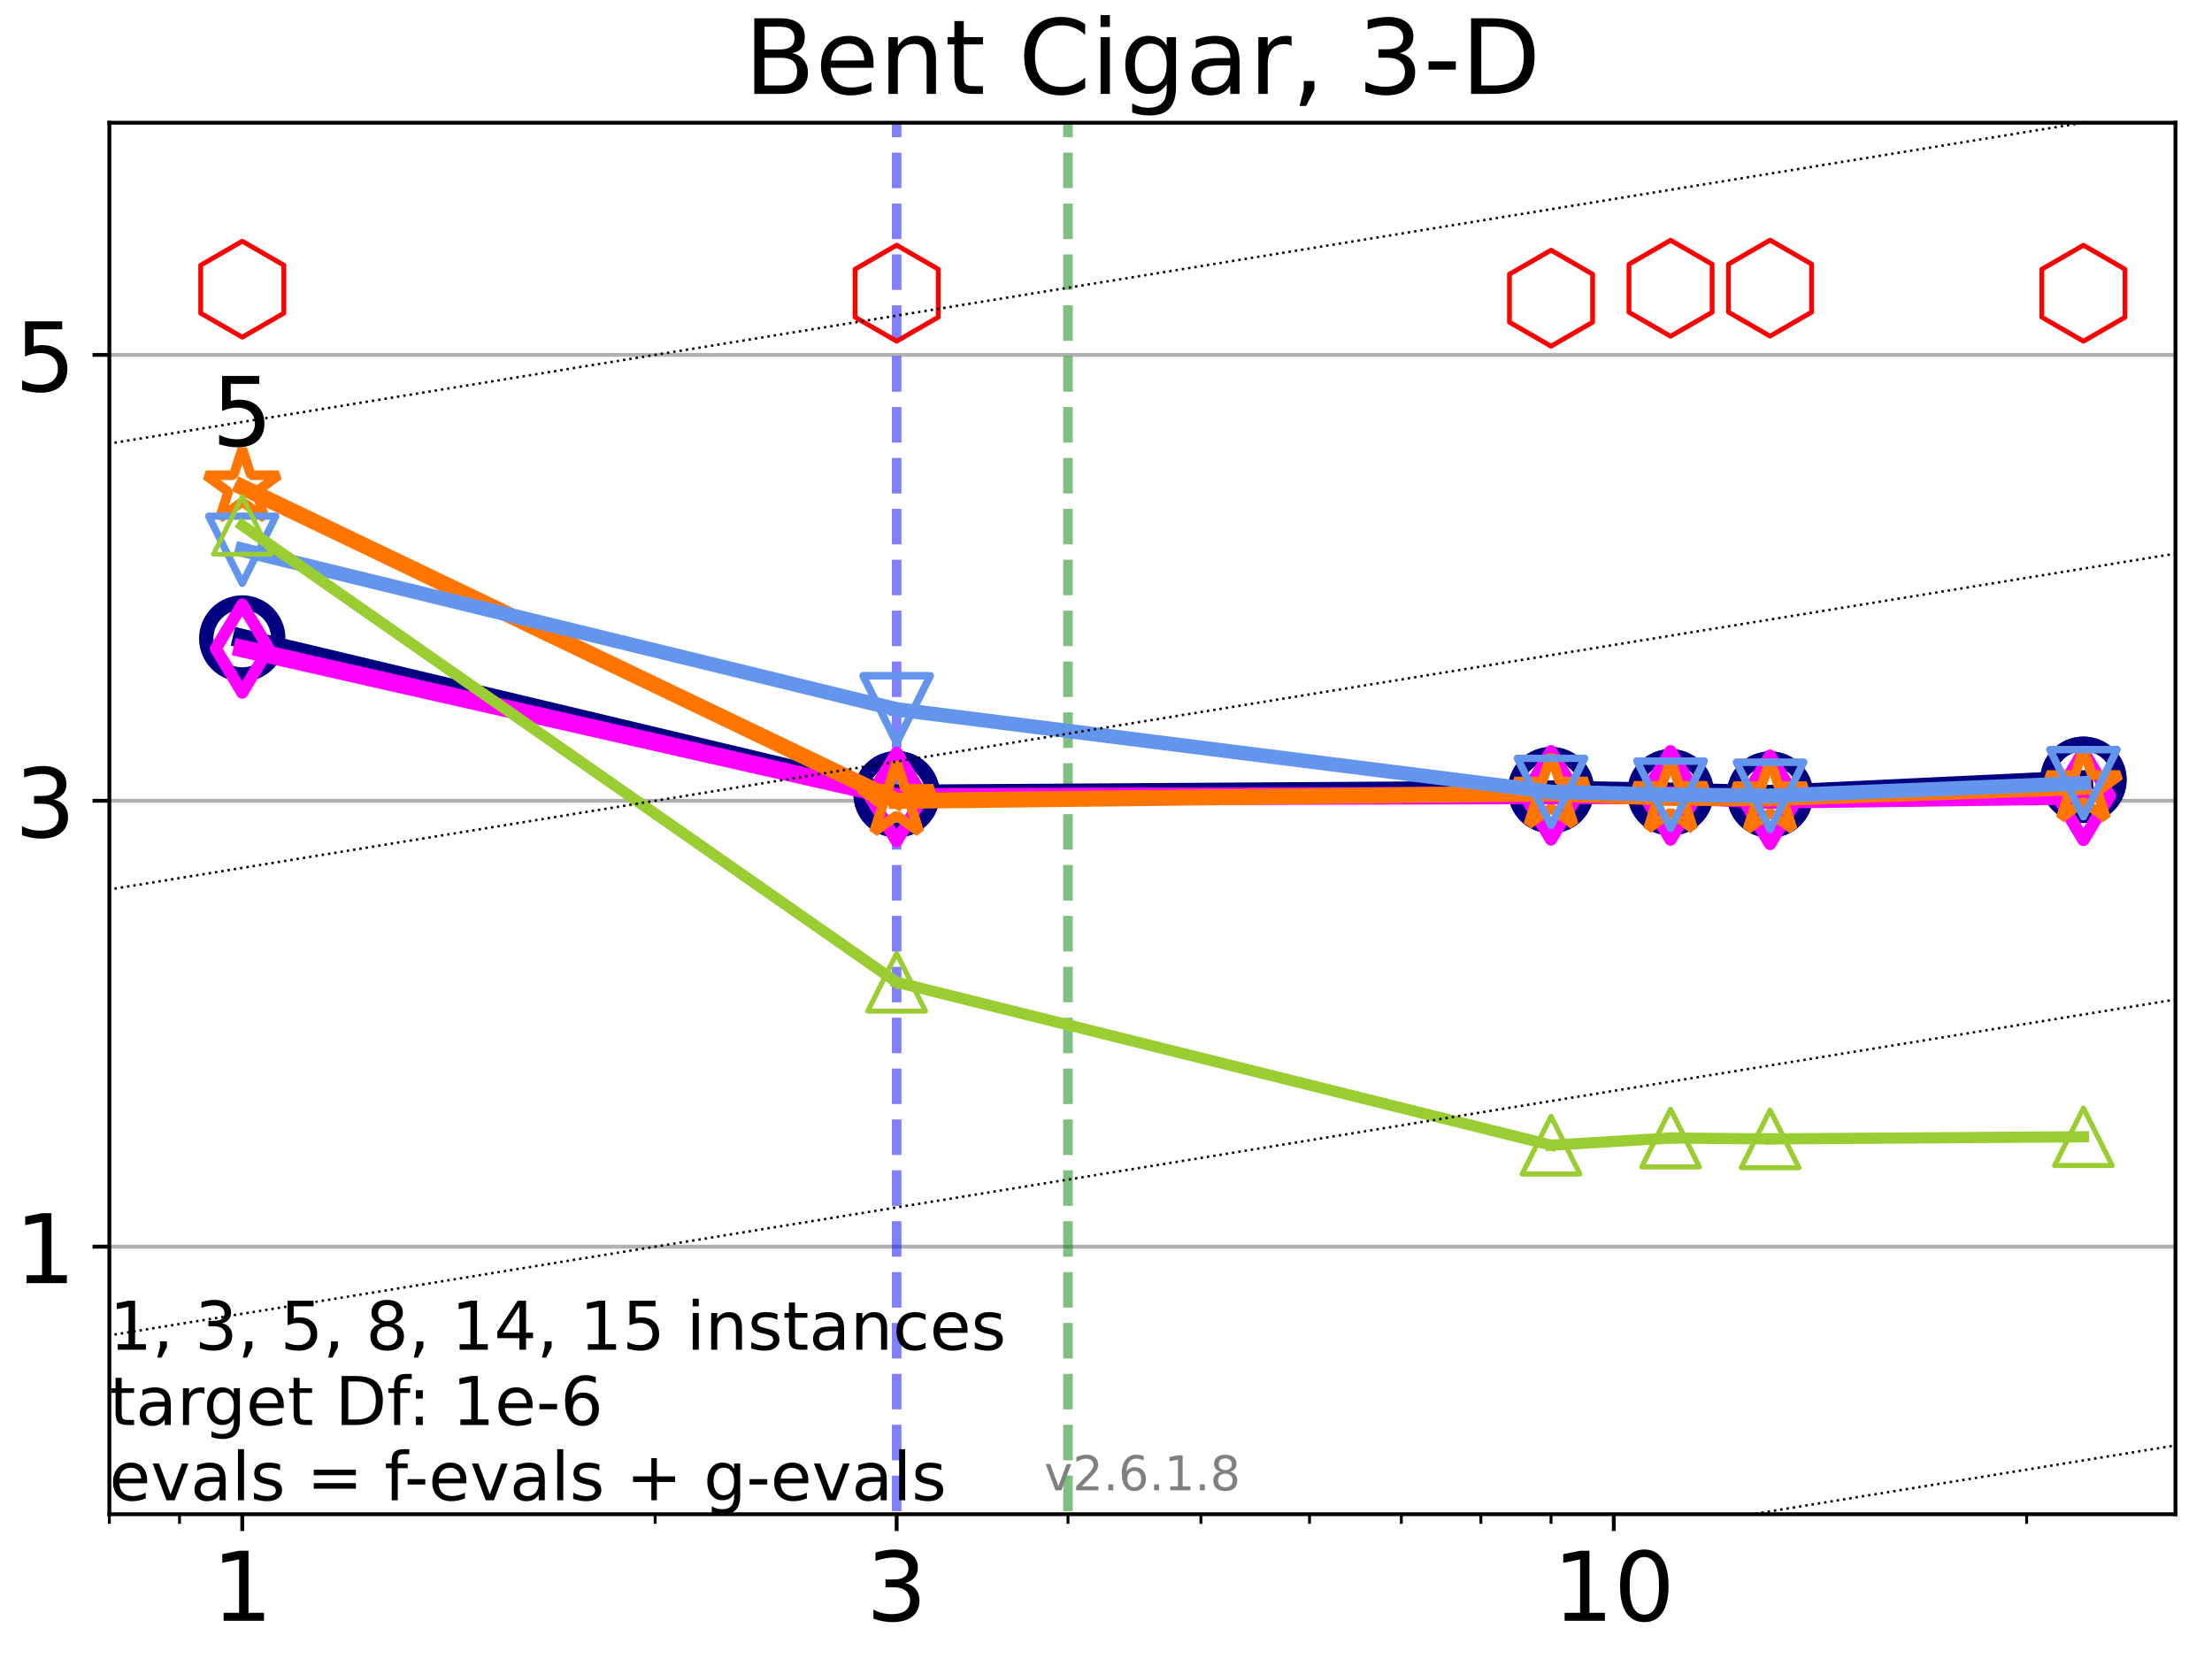 <?xml version="1.0" encoding="utf-8" standalone="no"?>
<!DOCTYPE svg PUBLIC "-//W3C//DTD SVG 1.1//EN"
  "http://www.w3.org/Graphics/SVG/1.1/DTD/svg11.dtd">
<!-- Created with matplotlib (https://matplotlib.org/) -->
<svg height="345.6pt" version="1.1" viewBox="0 0 460.8 345.6" width="460.8pt" xmlns="http://www.w3.org/2000/svg" xmlns:xlink="http://www.w3.org/1999/xlink">
 <defs>
  <style type="text/css">*{stroke-linecap:butt;stroke-linejoin:round;}</style>
 </defs>
 <g id="figure_1">
  <g id="patch_1">
   <path d="M 0 345.6 
L 460.8 345.6 
L 460.8 0 
L 0 0 
z
" style="fill:#ffffff;"/>
  </g>
  <g id="axes_1">
   <g id="patch_2">
    <path d="M 22.78 315.44 
L 453.192 315.44 
L 453.192 25.56 
L 22.78 25.56 
z
" style="fill:#ffffff;"/>
   </g>
   <g id="matplotlib.axis_1">
    <g id="xtick_1">
     <g id="line2d_1">
      <defs>
       <path d="M 0 0 
L 0 3.5 
" id="m232c36905c" style="stroke:#000000;stroke-width:0.8;"/>
      </defs>
      <g>
       <use style="stroke:#000000;stroke-width:0.8;" x="50.468" xlink:href="#m232c36905c" y="315.44"/>
      </g>
     </g>
     <g id="text_1">
      <!-- 1 -->
      <g transform="translate(44.106 337.637)scale(0.2 -0.2)">
       <defs>
        <path d="M 12.406 8.297 
L 28.516 8.297 
L 28.516 63.922 
L 10.984 60.406 
L 10.984 69.391 
L 28.422 72.906 
L 38.281 72.906 
L 38.281 8.297 
L 54.391 8.297 
L 54.391 0 
L 12.406 0 
z
" id="DejaVuSans-49"/>
       </defs>
       <use xlink:href="#DejaVuSans-49"/>
      </g>
     </g>
    </g>
    <g id="xtick_2">
     <g id="line2d_2">
      <g>
       <use style="stroke:#000000;stroke-width:0.8;" x="186.788" xlink:href="#m232c36905c" y="315.44"/>
      </g>
     </g>
     <g id="text_2">
      <!-- 3 -->
      <g transform="translate(180.425 337.637)scale(0.2 -0.2)">
       <defs>
        <path d="M 40.578 39.312 
Q 47.656 37.797 51.625 33 
Q 55.609 28.219 55.609 21.188 
Q 55.609 10.406 48.188 4.484 
Q 40.766 -1.422 27.094 -1.422 
Q 22.516 -1.422 17.656 -0.516 
Q 12.797 0.391 7.625 2.203 
L 7.625 11.719 
Q 11.719 9.328 16.594 8.109 
Q 21.484 6.891 26.812 6.891 
Q 36.078 6.891 40.938 10.547 
Q 45.797 14.203 45.797 21.188 
Q 45.797 27.641 41.281 31.266 
Q 36.766 34.906 28.719 34.906 
L 20.219 34.906 
L 20.219 43.016 
L 29.109 43.016 
Q 36.375 43.016 40.234 45.922 
Q 44.094 48.828 44.094 54.297 
Q 44.094 59.906 40.109 62.906 
Q 36.141 65.922 28.719 65.922 
Q 24.656 65.922 20.016 65.031 
Q 15.375 64.156 9.812 62.312 
L 9.812 71.094 
Q 15.438 72.656 20.344 73.438 
Q 25.25 74.219 29.594 74.219 
Q 40.828 74.219 47.359 69.109 
Q 53.906 64.016 53.906 55.328 
Q 53.906 49.266 50.438 45.094 
Q 46.969 40.922 40.578 39.312 
z
" id="DejaVuSans-51"/>
       </defs>
       <use xlink:href="#DejaVuSans-51"/>
      </g>
     </g>
    </g>
    <g id="xtick_3">
     <g id="line2d_3">
      <g>
       <use style="stroke:#000000;stroke-width:0.8;" x="336.18" xlink:href="#m232c36905c" y="315.44"/>
      </g>
     </g>
     <g id="text_3">
      <!-- 10 -->
      <g transform="translate(323.455 337.637)scale(0.2 -0.2)">
       <defs>
        <path d="M 31.781 66.406 
Q 24.172 66.406 20.328 58.906 
Q 16.5 51.422 16.5 36.375 
Q 16.5 21.391 20.328 13.891 
Q 24.172 6.391 31.781 6.391 
Q 39.453 6.391 43.281 13.891 
Q 47.125 21.391 47.125 36.375 
Q 47.125 51.422 43.281 58.906 
Q 39.453 66.406 31.781 66.406 
z
M 31.781 74.219 
Q 44.047 74.219 50.516 64.516 
Q 56.984 54.828 56.984 36.375 
Q 56.984 17.969 50.516 8.266 
Q 44.047 -1.422 31.781 -1.422 
Q 19.531 -1.422 13.062 8.266 
Q 6.594 17.969 6.594 36.375 
Q 6.594 54.828 13.062 64.516 
Q 19.531 74.219 31.781 74.219 
z
" id="DejaVuSans-48"/>
       </defs>
       <use xlink:href="#DejaVuSans-49"/>
       <use x="63.623" xlink:href="#DejaVuSans-48"/>
      </g>
     </g>
    </g>
    <g id="xtick_4">
     <g id="line2d_4">
      <defs>
       <path d="M 0 0 
L 0 2 
" id="mcaae4e3c1d" style="stroke:#000000;stroke-width:0.6;"/>
      </defs>
      <g>
       <use style="stroke:#000000;stroke-width:0.6;" x="22.78" xlink:href="#mcaae4e3c1d" y="315.44"/>
      </g>
     </g>
    </g>
    <g id="xtick_5">
     <g id="line2d_5">
      <g>
       <use style="stroke:#000000;stroke-width:0.6;" x="37.395" xlink:href="#mcaae4e3c1d" y="315.44"/>
      </g>
     </g>
    </g>
    <g id="xtick_6">
     <g id="line2d_6">
      <g>
       <use style="stroke:#000000;stroke-width:0.6;" x="136.476" xlink:href="#mcaae4e3c1d" y="315.44"/>
      </g>
     </g>
    </g>
    <g id="xtick_7">
     <g id="line2d_7">
      <g>
       <use style="stroke:#000000;stroke-width:0.6;" x="222.484" xlink:href="#mcaae4e3c1d" y="315.44"/>
      </g>
     </g>
    </g>
    <g id="xtick_8">
     <g id="line2d_8">
      <g>
       <use style="stroke:#000000;stroke-width:0.6;" x="250.173" xlink:href="#mcaae4e3c1d" y="315.44"/>
      </g>
     </g>
    </g>
    <g id="xtick_9">
     <g id="line2d_9">
      <g>
       <use style="stroke:#000000;stroke-width:0.6;" x="272.796" xlink:href="#mcaae4e3c1d" y="315.44"/>
      </g>
     </g>
    </g>
    <g id="xtick_10">
     <g id="line2d_10">
      <g>
       <use style="stroke:#000000;stroke-width:0.6;" x="291.923" xlink:href="#mcaae4e3c1d" y="315.44"/>
      </g>
     </g>
    </g>
    <g id="xtick_11">
     <g id="line2d_11">
      <g>
       <use style="stroke:#000000;stroke-width:0.6;" x="308.492" xlink:href="#mcaae4e3c1d" y="315.44"/>
      </g>
     </g>
    </g>
    <g id="xtick_12">
     <g id="line2d_12">
      <g>
       <use style="stroke:#000000;stroke-width:0.6;" x="323.107" xlink:href="#mcaae4e3c1d" y="315.44"/>
      </g>
     </g>
    </g>
    <g id="xtick_13">
     <g id="line2d_13">
      <g>
       <use style="stroke:#000000;stroke-width:0.6;" x="422.188" xlink:href="#mcaae4e3c1d" y="315.44"/>
      </g>
     </g>
    </g>
   </g>
   <g id="matplotlib.axis_2">
    <g id="ytick_1">
     <g id="line2d_14">
      <path clip-path="url(#p086afc918c)" d="M 22.78 259.706 
L 453.192 259.706 
" style="fill:none;stroke:#b0b0b0;stroke-linecap:square;stroke-width:0.8;"/>
     </g>
     <g id="line2d_15">
      <defs>
       <path d="M 0 0 
L -3.5 0 
" id="m64e98d79fd" style="stroke:#000000;stroke-width:0.8;"/>
      </defs>
      <g>
       <use style="stroke:#000000;stroke-width:0.8;" x="22.78" xlink:href="#m64e98d79fd" y="259.706"/>
      </g>
     </g>
     <g id="text_4">
      <!-- 1 -->
      <g transform="translate(3.055 267.305)scale(0.2 -0.2)">
       <use xlink:href="#DejaVuSans-49"/>
      </g>
     </g>
    </g>
    <g id="ytick_2">
     <g id="line2d_16">
      <path clip-path="url(#p086afc918c)" d="M 22.78 166.817 
L 453.192 166.817 
" style="fill:none;stroke:#b0b0b0;stroke-linecap:square;stroke-width:0.8;"/>
     </g>
     <g id="line2d_17">
      <g>
       <use style="stroke:#000000;stroke-width:0.8;" x="22.78" xlink:href="#m64e98d79fd" y="166.817"/>
      </g>
     </g>
     <g id="text_5">
      <!-- 3 -->
      <g transform="translate(3.055 174.415)scale(0.2 -0.2)">
       <use xlink:href="#DejaVuSans-51"/>
      </g>
     </g>
    </g>
    <g id="ytick_3">
     <g id="line2d_18">
      <path clip-path="url(#p086afc918c)" d="M 22.78 73.927 
L 453.192 73.927 
" style="fill:none;stroke:#b0b0b0;stroke-linecap:square;stroke-width:0.8;"/>
     </g>
     <g id="line2d_19">
      <g>
       <use style="stroke:#000000;stroke-width:0.8;" x="22.78" xlink:href="#m64e98d79fd" y="73.927"/>
      </g>
     </g>
     <g id="text_6">
      <!-- 5 -->
      <g transform="translate(3.055 81.526)scale(0.2 -0.2)">
       <defs>
        <path d="M 10.797 72.906 
L 49.516 72.906 
L 49.516 64.594 
L 19.828 64.594 
L 19.828 46.734 
Q 21.969 47.469 24.109 47.828 
Q 26.266 48.188 28.422 48.188 
Q 40.625 48.188 47.75 41.5 
Q 54.891 34.812 54.891 23.391 
Q 54.891 11.625 47.562 5.094 
Q 40.234 -1.422 26.906 -1.422 
Q 22.312 -1.422 17.547 -0.641 
Q 12.797 0.141 7.719 1.703 
L 7.719 11.625 
Q 12.109 9.234 16.797 8.062 
Q 21.484 6.891 26.703 6.891 
Q 35.156 6.891 40.078 11.328 
Q 45.016 15.766 45.016 23.391 
Q 45.016 31 40.078 35.438 
Q 35.156 39.891 26.703 39.891 
Q 22.75 39.891 18.812 39.016 
Q 14.891 38.141 10.797 36.281 
z
" id="DejaVuSans-53"/>
       </defs>
       <use xlink:href="#DejaVuSans-53"/>
      </g>
     </g>
    </g>
   </g>
   <g id="LineCollection_1">
    <path clip-path="url(#p086afc918c)" d="M 186.788 346.6 
L 186.788 25.56 
" style="fill:none;stroke:#0000ff;stroke-dasharray:7.4,3.2;stroke-dashoffset:0;stroke-opacity:0.5;stroke-width:2;"/>
   </g>
   <g id="LineCollection_2">
    <path clip-path="url(#p086afc918c)" d="M 222.484 346.6 
L 222.484 25.56 
" style="fill:none;stroke:#008000;stroke-dasharray:7.4,3.2;stroke-dashoffset:0;stroke-opacity:0.5;stroke-width:2;"/>
   </g>
   <g id="line2d_20">
    <path clip-path="url(#p086afc918c)" d="M 50.468 133.015 
L 186.788 165.453 
" style="fill:none;stroke:#000080;stroke-linecap:square;stroke-width:4;"/>
    <defs>
     <path d="M 0 7.5 
C 1.989 7.5 3.897 6.71 5.303 5.303 
C 6.71 3.897 7.5 1.989 7.5 0 
C 7.5 -1.989 6.71 -3.897 5.303 -5.303 
C 3.897 -6.71 1.989 -7.5 0 -7.5 
C -1.989 -7.5 -3.897 -6.71 -5.303 -5.303 
C -6.71 -3.897 -7.5 -1.989 -7.5 0 
C -7.5 1.989 -6.71 3.897 -5.303 5.303 
C -3.897 6.71 -1.989 7.5 0 7.5 
z
" id="m4ce30b5c17" style="stroke:#000080;stroke-width:3;"/>
    </defs>
    <g clip-path="url(#p086afc918c)">
     <use style="fill-opacity:0;stroke:#000080;stroke-width:3;" x="50.468" xlink:href="#m4ce30b5c17" y="133.015"/>
     <use style="fill-opacity:0;stroke:#000080;stroke-width:3;" x="186.788" xlink:href="#m4ce30b5c17" y="165.453"/>
    </g>
   </g>
   <g id="line2d_21">
    <path clip-path="url(#p086afc918c)" d="M 186.788 165.453 
L 323.107 164.601 
" style="fill:none;stroke:#000080;stroke-linecap:square;stroke-width:4;"/>
    <g clip-path="url(#p086afc918c)">
     <use style="fill-opacity:0;stroke:#000080;stroke-width:3;" x="186.788" xlink:href="#m4ce30b5c17" y="165.453"/>
     <use style="fill-opacity:0;stroke:#000080;stroke-width:3;" x="323.107" xlink:href="#m4ce30b5c17" y="164.601"/>
    </g>
   </g>
   <g id="line2d_22">
    <path clip-path="url(#p086afc918c)" d="M 323.107 164.601 
L 348.007 165.056 
" style="fill:none;stroke:#000080;stroke-linecap:square;stroke-width:4;"/>
    <g clip-path="url(#p086afc918c)">
     <use style="fill-opacity:0;stroke:#000080;stroke-width:3;" x="323.107" xlink:href="#m4ce30b5c17" y="164.601"/>
     <use style="fill-opacity:0;stroke:#000080;stroke-width:3;" x="348.007" xlink:href="#m4ce30b5c17" y="165.056"/>
    </g>
   </g>
   <g id="line2d_23">
    <path clip-path="url(#p086afc918c)" d="M 348.007 165.056 
L 368.735 165.532 
" style="fill:none;stroke:#000080;stroke-linecap:square;stroke-width:4;"/>
    <g clip-path="url(#p086afc918c)">
     <use style="fill-opacity:0;stroke:#000080;stroke-width:3;" x="348.007" xlink:href="#m4ce30b5c17" y="165.056"/>
     <use style="fill-opacity:0;stroke:#000080;stroke-width:3;" x="368.735" xlink:href="#m4ce30b5c17" y="165.532"/>
    </g>
   </g>
   <g id="line2d_24">
    <path clip-path="url(#p086afc918c)" d="M 368.735 165.532 
L 434.015 162.449 
" style="fill:none;stroke:#000080;stroke-linecap:square;stroke-width:4;"/>
    <g clip-path="url(#p086afc918c)">
     <use style="fill-opacity:0;stroke:#000080;stroke-width:3;" x="368.735" xlink:href="#m4ce30b5c17" y="165.532"/>
     <use style="fill-opacity:0;stroke:#000080;stroke-width:3;" x="434.015" xlink:href="#m4ce30b5c17" y="162.449"/>
    </g>
   </g>
   <g id="line2d_25">
    <path clip-path="url(#p086afc918c)" d="M 434.015 162.449 
" style="fill:none;stroke:#000080;stroke-linecap:square;stroke-width:4;"/>
    <g clip-path="url(#p086afc918c)">
     <use style="fill-opacity:0;stroke:#000080;stroke-width:3;" x="434.015" xlink:href="#m4ce30b5c17" y="162.449"/>
    </g>
   </g>
   <g id="line2d_26"/>
   <g id="line2d_27">
    <path clip-path="url(#p086afc918c)" d="M 50.468 135.113 
L 186.788 166.022 
" style="fill:none;stroke:#ff00ff;stroke-linecap:square;stroke-width:3.667;"/>
    <defs>
     <path d="M -0 9.192 
L 5.515 0 
L 0 -9.192 
L -5.515 -0 
z
" id="me510c26b9a" style="stroke:#ff00ff;stroke-linejoin:miter;stroke-width:2.5;"/>
    </defs>
    <g clip-path="url(#p086afc918c)">
     <use style="fill-opacity:0;stroke:#ff00ff;stroke-linejoin:miter;stroke-width:2.5;" x="50.468" xlink:href="#me510c26b9a" y="135.113"/>
     <use style="fill-opacity:0;stroke:#ff00ff;stroke-linejoin:miter;stroke-width:2.5;" x="186.788" xlink:href="#me510c26b9a" y="166.022"/>
    </g>
   </g>
   <g id="line2d_28">
    <path clip-path="url(#p086afc918c)" d="M 186.788 166.022 
L 323.107 165.689 
" style="fill:none;stroke:#ff00ff;stroke-linecap:square;stroke-width:3.667;"/>
    <g clip-path="url(#p086afc918c)">
     <use style="fill-opacity:0;stroke:#ff00ff;stroke-linejoin:miter;stroke-width:2.5;" x="186.788" xlink:href="#me510c26b9a" y="166.022"/>
     <use style="fill-opacity:0;stroke:#ff00ff;stroke-linejoin:miter;stroke-width:2.5;" x="323.107" xlink:href="#me510c26b9a" y="165.689"/>
    </g>
   </g>
   <g id="line2d_29">
    <path clip-path="url(#p086afc918c)" d="M 323.107 165.689 
L 348.007 165.699 
" style="fill:none;stroke:#ff00ff;stroke-linecap:square;stroke-width:3.667;"/>
    <g clip-path="url(#p086afc918c)">
     <use style="fill-opacity:0;stroke:#ff00ff;stroke-linejoin:miter;stroke-width:2.5;" x="323.107" xlink:href="#me510c26b9a" y="165.689"/>
     <use style="fill-opacity:0;stroke:#ff00ff;stroke-linejoin:miter;stroke-width:2.5;" x="348.007" xlink:href="#me510c26b9a" y="165.699"/>
    </g>
   </g>
   <g id="line2d_30">
    <path clip-path="url(#p086afc918c)" d="M 348.007 165.699 
L 368.735 166.615 
" style="fill:none;stroke:#ff00ff;stroke-linecap:square;stroke-width:3.667;"/>
    <g clip-path="url(#p086afc918c)">
     <use style="fill-opacity:0;stroke:#ff00ff;stroke-linejoin:miter;stroke-width:2.5;" x="348.007" xlink:href="#me510c26b9a" y="165.699"/>
     <use style="fill-opacity:0;stroke:#ff00ff;stroke-linejoin:miter;stroke-width:2.5;" x="368.735" xlink:href="#me510c26b9a" y="166.615"/>
    </g>
   </g>
   <g id="line2d_31">
    <path clip-path="url(#p086afc918c)" d="M 368.735 166.615 
L 434.015 165.781 
" style="fill:none;stroke:#ff00ff;stroke-linecap:square;stroke-width:3.667;"/>
    <g clip-path="url(#p086afc918c)">
     <use style="fill-opacity:0;stroke:#ff00ff;stroke-linejoin:miter;stroke-width:2.5;" x="368.735" xlink:href="#me510c26b9a" y="166.615"/>
     <use style="fill-opacity:0;stroke:#ff00ff;stroke-linejoin:miter;stroke-width:2.5;" x="434.015" xlink:href="#me510c26b9a" y="165.781"/>
    </g>
   </g>
   <g id="line2d_32">
    <path clip-path="url(#p086afc918c)" d="M 434.015 165.781 
" style="fill:none;stroke:#ff00ff;stroke-linecap:square;stroke-width:3.667;"/>
    <g clip-path="url(#p086afc918c)">
     <use style="fill-opacity:0;stroke:#ff00ff;stroke-linejoin:miter;stroke-width:2.5;" x="434.015" xlink:href="#me510c26b9a" y="165.781"/>
    </g>
   </g>
   <g id="line2d_33"/>
   <g id="line2d_34">
    <path clip-path="url(#p086afc918c)" d="M 50.468 101.473 
L 186.788 166.83 
" style="fill:none;stroke:#ff7500;stroke-linecap:square;stroke-width:3.333;"/>
    <defs>
     <path d="M 0 -8 
L -1.796 -2.472 
L -7.608 -2.472 
L -2.906 0.944 
L -4.702 6.472 
L -0 3.056 
L 4.702 6.472 
L 2.906 0.944 
L 7.608 -2.472 
L 1.796 -2.472 
z
" id="mfabed4501f" style="stroke:#ff7500;stroke-linejoin:bevel;stroke-width:2;"/>
    </defs>
    <g clip-path="url(#p086afc918c)">
     <use style="fill-opacity:0;stroke:#ff7500;stroke-linejoin:bevel;stroke-width:2;" x="50.468" xlink:href="#mfabed4501f" y="101.473"/>
     <use style="fill-opacity:0;stroke:#ff7500;stroke-linejoin:bevel;stroke-width:2;" x="186.788" xlink:href="#mfabed4501f" y="166.83"/>
    </g>
   </g>
   <g id="line2d_35">
    <path clip-path="url(#p086afc918c)" d="M 186.788 166.83 
L 323.107 165.282 
" style="fill:none;stroke:#ff7500;stroke-linecap:square;stroke-width:3.333;"/>
    <g clip-path="url(#p086afc918c)">
     <use style="fill-opacity:0;stroke:#ff7500;stroke-linejoin:bevel;stroke-width:2;" x="186.788" xlink:href="#mfabed4501f" y="166.83"/>
     <use style="fill-opacity:0;stroke:#ff7500;stroke-linejoin:bevel;stroke-width:2;" x="323.107" xlink:href="#mfabed4501f" y="165.282"/>
    </g>
   </g>
   <g id="line2d_36">
    <path clip-path="url(#p086afc918c)" d="M 323.107 165.282 
L 348.007 166.194 
" style="fill:none;stroke:#ff7500;stroke-linecap:square;stroke-width:3.333;"/>
    <g clip-path="url(#p086afc918c)">
     <use style="fill-opacity:0;stroke:#ff7500;stroke-linejoin:bevel;stroke-width:2;" x="323.107" xlink:href="#mfabed4501f" y="165.282"/>
     <use style="fill-opacity:0;stroke:#ff7500;stroke-linejoin:bevel;stroke-width:2;" x="348.007" xlink:href="#mfabed4501f" y="166.194"/>
    </g>
   </g>
   <g id="line2d_37">
    <path clip-path="url(#p086afc918c)" d="M 348.007 166.194 
L 368.735 166.279 
" style="fill:none;stroke:#ff7500;stroke-linecap:square;stroke-width:3.333;"/>
    <g clip-path="url(#p086afc918c)">
     <use style="fill-opacity:0;stroke:#ff7500;stroke-linejoin:bevel;stroke-width:2;" x="348.007" xlink:href="#mfabed4501f" y="166.194"/>
     <use style="fill-opacity:0;stroke:#ff7500;stroke-linejoin:bevel;stroke-width:2;" x="368.735" xlink:href="#mfabed4501f" y="166.279"/>
    </g>
   </g>
   <g id="line2d_38">
    <path clip-path="url(#p086afc918c)" d="M 368.735 166.279 
L 434.015 163.95 
" style="fill:none;stroke:#ff7500;stroke-linecap:square;stroke-width:3.333;"/>
    <g clip-path="url(#p086afc918c)">
     <use style="fill-opacity:0;stroke:#ff7500;stroke-linejoin:bevel;stroke-width:2;" x="368.735" xlink:href="#mfabed4501f" y="166.279"/>
     <use style="fill-opacity:0;stroke:#ff7500;stroke-linejoin:bevel;stroke-width:2;" x="434.015" xlink:href="#mfabed4501f" y="163.95"/>
    </g>
   </g>
   <g id="line2d_39">
    <path clip-path="url(#p086afc918c)" d="M 434.015 163.95 
" style="fill:none;stroke:#ff7500;stroke-linecap:square;stroke-width:3.333;"/>
    <g clip-path="url(#p086afc918c)">
     <use style="fill-opacity:0;stroke:#ff7500;stroke-linejoin:bevel;stroke-width:2;" x="434.015" xlink:href="#mfabed4501f" y="163.95"/>
    </g>
   </g>
   <g id="line2d_40"/>
   <g id="line2d_41">
    <path clip-path="url(#p086afc918c)" d="M 50.468 114.53 
L 186.788 147.771 
" style="fill:none;stroke:#6495ed;stroke-linecap:square;stroke-width:3;"/>
    <defs>
     <path d="M -0 7 
L 7 -7 
L -7 -7 
z
" id="m07e06a25e8" style="stroke:#6495ed;stroke-linejoin:miter;stroke-width:1.5;"/>
    </defs>
    <g clip-path="url(#p086afc918c)">
     <use style="fill-opacity:0;stroke:#6495ed;stroke-linejoin:miter;stroke-width:1.5;" x="50.468" xlink:href="#m07e06a25e8" y="114.53"/>
     <use style="fill-opacity:0;stroke:#6495ed;stroke-linejoin:miter;stroke-width:1.5;" x="186.788" xlink:href="#m07e06a25e8" y="147.771"/>
    </g>
   </g>
   <g id="line2d_42">
    <path clip-path="url(#p086afc918c)" d="M 186.788 147.771 
L 323.107 164.968 
" style="fill:none;stroke:#6495ed;stroke-linecap:square;stroke-width:3;"/>
    <g clip-path="url(#p086afc918c)">
     <use style="fill-opacity:0;stroke:#6495ed;stroke-linejoin:miter;stroke-width:1.5;" x="186.788" xlink:href="#m07e06a25e8" y="147.771"/>
     <use style="fill-opacity:0;stroke:#6495ed;stroke-linejoin:miter;stroke-width:1.5;" x="323.107" xlink:href="#m07e06a25e8" y="164.968"/>
    </g>
   </g>
   <g id="line2d_43">
    <path clip-path="url(#p086afc918c)" d="M 323.107 164.968 
L 348.007 165.547 
" style="fill:none;stroke:#6495ed;stroke-linecap:square;stroke-width:3;"/>
    <g clip-path="url(#p086afc918c)">
     <use style="fill-opacity:0;stroke:#6495ed;stroke-linejoin:miter;stroke-width:1.5;" x="323.107" xlink:href="#m07e06a25e8" y="164.968"/>
     <use style="fill-opacity:0;stroke:#6495ed;stroke-linejoin:miter;stroke-width:1.5;" x="348.007" xlink:href="#m07e06a25e8" y="165.547"/>
    </g>
   </g>
   <g id="line2d_44">
    <path clip-path="url(#p086afc918c)" d="M 348.007 165.547 
L 368.735 165.78 
" style="fill:none;stroke:#6495ed;stroke-linecap:square;stroke-width:3;"/>
    <g clip-path="url(#p086afc918c)">
     <use style="fill-opacity:0;stroke:#6495ed;stroke-linejoin:miter;stroke-width:1.5;" x="348.007" xlink:href="#m07e06a25e8" y="165.547"/>
     <use style="fill-opacity:0;stroke:#6495ed;stroke-linejoin:miter;stroke-width:1.5;" x="368.735" xlink:href="#m07e06a25e8" y="165.78"/>
    </g>
   </g>
   <g id="line2d_45">
    <path clip-path="url(#p086afc918c)" d="M 368.735 165.78 
L 434.015 163.149 
" style="fill:none;stroke:#6495ed;stroke-linecap:square;stroke-width:3;"/>
    <g clip-path="url(#p086afc918c)">
     <use style="fill-opacity:0;stroke:#6495ed;stroke-linejoin:miter;stroke-width:1.5;" x="368.735" xlink:href="#m07e06a25e8" y="165.78"/>
     <use style="fill-opacity:0;stroke:#6495ed;stroke-linejoin:miter;stroke-width:1.5;" x="434.015" xlink:href="#m07e06a25e8" y="163.149"/>
    </g>
   </g>
   <g id="line2d_46">
    <path clip-path="url(#p086afc918c)" d="M 434.015 163.149 
" style="fill:none;stroke:#6495ed;stroke-linecap:square;stroke-width:3;"/>
    <g clip-path="url(#p086afc918c)">
     <use style="fill-opacity:0;stroke:#6495ed;stroke-linejoin:miter;stroke-width:1.5;" x="434.015" xlink:href="#m07e06a25e8" y="163.149"/>
    </g>
   </g>
   <g id="line2d_47"/>
   <g id="line2d_48">
    <defs>
     <path d="M 0 -10 
L -8.66 -5 
L -8.66 5 
L -0 10 
L 8.66 5 
L 8.66 -5 
z
" id="m8e0014bfbf" style="stroke:#ff0000;stroke-linejoin:miter;"/>
    </defs>
    <g clip-path="url(#p086afc918c)">
     <use style="fill-opacity:0;stroke:#ff0000;stroke-linejoin:miter;" x="50.468" xlink:href="#m8e0014bfbf" y="60.241"/>
     <use style="fill-opacity:0;stroke:#ff0000;stroke-linejoin:miter;" x="186.788" xlink:href="#m8e0014bfbf" y="61.076"/>
     <use style="fill-opacity:0;stroke:#ff0000;stroke-linejoin:miter;" x="323.107" xlink:href="#m8e0014bfbf" y="62.119"/>
     <use style="fill-opacity:0;stroke:#ff0000;stroke-linejoin:miter;" x="348.007" xlink:href="#m8e0014bfbf" y="60.049"/>
     <use style="fill-opacity:0;stroke:#ff0000;stroke-linejoin:miter;" x="368.735" xlink:href="#m8e0014bfbf" y="60.023"/>
     <use style="fill-opacity:0;stroke:#ff0000;stroke-linejoin:miter;" x="434.015" xlink:href="#m8e0014bfbf" y="61.085"/>
    </g>
   </g>
   <g id="line2d_49"/>
   <g id="line2d_50">
    <path clip-path="url(#p086afc918c)" d="M 50.468 109.459 
L 186.788 204.619 
" style="fill:none;stroke:#9acd32;stroke-linecap:square;stroke-width:2.333;"/>
    <defs>
     <path d="M 0 -6 
L -6 6 
L 6 6 
z
" id="m115ed70881" style="stroke:#9acd32;stroke-linejoin:miter;"/>
    </defs>
    <g clip-path="url(#p086afc918c)">
     <use style="fill-opacity:0;stroke:#9acd32;stroke-linejoin:miter;" x="50.468" xlink:href="#m115ed70881" y="109.459"/>
     <use style="fill-opacity:0;stroke:#9acd32;stroke-linejoin:miter;" x="186.788" xlink:href="#m115ed70881" y="204.619"/>
    </g>
   </g>
   <g id="line2d_51">
    <path clip-path="url(#p086afc918c)" d="M 186.788 204.619 
L 323.107 238.558 
" style="fill:none;stroke:#9acd32;stroke-linecap:square;stroke-width:2.333;"/>
    <g clip-path="url(#p086afc918c)">
     <use style="fill-opacity:0;stroke:#9acd32;stroke-linejoin:miter;" x="186.788" xlink:href="#m115ed70881" y="204.619"/>
     <use style="fill-opacity:0;stroke:#9acd32;stroke-linejoin:miter;" x="323.107" xlink:href="#m115ed70881" y="238.558"/>
    </g>
   </g>
   <g id="line2d_52">
    <path clip-path="url(#p086afc918c)" d="M 323.107 238.558 
L 348.007 237.074 
" style="fill:none;stroke:#9acd32;stroke-linecap:square;stroke-width:2.333;"/>
    <g clip-path="url(#p086afc918c)">
     <use style="fill-opacity:0;stroke:#9acd32;stroke-linejoin:miter;" x="323.107" xlink:href="#m115ed70881" y="238.558"/>
     <use style="fill-opacity:0;stroke:#9acd32;stroke-linejoin:miter;" x="348.007" xlink:href="#m115ed70881" y="237.074"/>
    </g>
   </g>
   <g id="line2d_53">
    <path clip-path="url(#p086afc918c)" d="M 348.007 237.074 
L 368.735 237.25 
" style="fill:none;stroke:#9acd32;stroke-linecap:square;stroke-width:2.333;"/>
    <g clip-path="url(#p086afc918c)">
     <use style="fill-opacity:0;stroke:#9acd32;stroke-linejoin:miter;" x="348.007" xlink:href="#m115ed70881" y="237.074"/>
     <use style="fill-opacity:0;stroke:#9acd32;stroke-linejoin:miter;" x="368.735" xlink:href="#m115ed70881" y="237.25"/>
    </g>
   </g>
   <g id="line2d_54">
    <path clip-path="url(#p086afc918c)" d="M 368.735 237.25 
L 434.015 236.813 
" style="fill:none;stroke:#9acd32;stroke-linecap:square;stroke-width:2.333;"/>
    <g clip-path="url(#p086afc918c)">
     <use style="fill-opacity:0;stroke:#9acd32;stroke-linejoin:miter;" x="368.735" xlink:href="#m115ed70881" y="237.25"/>
     <use style="fill-opacity:0;stroke:#9acd32;stroke-linejoin:miter;" x="434.015" xlink:href="#m115ed70881" y="236.813"/>
    </g>
   </g>
   <g id="line2d_55">
    <path clip-path="url(#p086afc918c)" d="M 434.015 236.813 
" style="fill:none;stroke:#9acd32;stroke-linecap:square;stroke-width:2.333;"/>
    <g clip-path="url(#p086afc918c)">
     <use style="fill-opacity:0;stroke:#9acd32;stroke-linejoin:miter;" x="434.015" xlink:href="#m115ed70881" y="236.813"/>
    </g>
   </g>
   <g id="line2d_56"/>
   <g id="line2d_57">
    <path clip-path="url(#p086afc918c)" d="M 173.36 346.6 
L 461.8 299.712 
" style="fill:none;stroke:#000000;stroke-dasharray:0.5,0.825;stroke-dashoffset:0;stroke-width:0.5;"/>
   </g>
   <g id="line2d_58">
    <path clip-path="url(#p086afc918c)" d="M -1 282.054 
L 461.8 206.822 
" style="fill:none;stroke:#000000;stroke-dasharray:0.5,0.825;stroke-dashoffset:0;stroke-width:0.5;"/>
   </g>
   <g id="line2d_59">
    <path clip-path="url(#p086afc918c)" d="M -1 189.165 
L 461.8 113.933 
" style="fill:none;stroke:#000000;stroke-dasharray:0.5,0.825;stroke-dashoffset:0;stroke-width:0.5;"/>
   </g>
   <g id="line2d_60">
    <path clip-path="url(#p086afc918c)" d="M -1 96.275 
L 461.8 21.043 
" style="fill:none;stroke:#000000;stroke-dasharray:0.5,0.825;stroke-dashoffset:0;stroke-width:0.5;"/>
   </g>
   <g id="line2d_61">
    <path clip-path="url(#p086afc918c)" d="M -1 3.386 
L 25.978 -1 
" style="fill:none;stroke:#000000;stroke-dasharray:0.5,0.825;stroke-dashoffset:0;stroke-width:0.5;"/>
   </g>
   <g id="patch_3">
    <path d="M 22.78 315.44 
L 22.78 25.56 
" style="fill:none;stroke:#000000;stroke-linecap:square;stroke-linejoin:miter;stroke-width:0.8;"/>
   </g>
   <g id="patch_4">
    <path d="M 453.192 315.44 
L 453.192 25.56 
" style="fill:none;stroke:#000000;stroke-linecap:square;stroke-linejoin:miter;stroke-width:0.8;"/>
   </g>
   <g id="patch_5">
    <path d="M 22.78 315.44 
L 453.192 315.44 
" style="fill:none;stroke:#000000;stroke-linecap:square;stroke-linejoin:miter;stroke-width:0.8;"/>
   </g>
   <g id="patch_6">
    <path d="M 22.78 25.56 
L 453.192 25.56 
" style="fill:none;stroke:#000000;stroke-linecap:square;stroke-linejoin:miter;stroke-width:0.8;"/>
   </g>
   <g id="text_7">
    <!-- 5 -->
    <g transform="translate(44.106 92.891)scale(0.2 -0.2)">
     <use xlink:href="#DejaVuSans-53"/>
    </g>
   </g>
   <g id="text_8">
    <!-- 1, 3, 5, 8, 14, 15 instances -->
    <g transform="translate(22.78 281.175)scale(0.14 -0.14)">
     <defs>
      <path d="M 11.719 12.406 
L 22.016 12.406 
L 22.016 4 
L 14.016 -11.625 
L 7.719 -11.625 
L 11.719 4 
z
" id="DejaVuSans-44"/>
      <path id="DejaVuSans-32"/>
      <path d="M 31.781 34.625 
Q 24.75 34.625 20.719 30.859 
Q 16.703 27.094 16.703 20.516 
Q 16.703 13.922 20.719 10.156 
Q 24.75 6.391 31.781 6.391 
Q 38.812 6.391 42.859 10.172 
Q 46.922 13.969 46.922 20.516 
Q 46.922 27.094 42.891 30.859 
Q 38.875 34.625 31.781 34.625 
z
M 21.922 38.812 
Q 15.578 40.375 12.031 44.719 
Q 8.5 49.078 8.5 55.328 
Q 8.5 64.062 14.719 69.141 
Q 20.953 74.219 31.781 74.219 
Q 42.672 74.219 48.875 69.141 
Q 55.078 64.062 55.078 55.328 
Q 55.078 49.078 51.531 44.719 
Q 48 40.375 41.703 38.812 
Q 48.828 37.156 52.797 32.312 
Q 56.781 27.484 56.781 20.516 
Q 56.781 9.906 50.312 4.234 
Q 43.844 -1.422 31.781 -1.422 
Q 19.734 -1.422 13.25 4.234 
Q 6.781 9.906 6.781 20.516 
Q 6.781 27.484 10.781 32.312 
Q 14.797 37.156 21.922 38.812 
z
M 18.312 54.391 
Q 18.312 48.734 21.844 45.562 
Q 25.391 42.391 31.781 42.391 
Q 38.141 42.391 41.719 45.562 
Q 45.312 48.734 45.312 54.391 
Q 45.312 60.062 41.719 63.234 
Q 38.141 66.406 31.781 66.406 
Q 25.391 66.406 21.844 63.234 
Q 18.312 60.062 18.312 54.391 
z
" id="DejaVuSans-56"/>
      <path d="M 37.797 64.312 
L 12.891 25.391 
L 37.797 25.391 
z
M 35.203 72.906 
L 47.609 72.906 
L 47.609 25.391 
L 58.016 25.391 
L 58.016 17.188 
L 47.609 17.188 
L 47.609 0 
L 37.797 0 
L 37.797 17.188 
L 4.891 17.188 
L 4.891 26.703 
z
" id="DejaVuSans-52"/>
      <path d="M 9.422 54.688 
L 18.406 54.688 
L 18.406 0 
L 9.422 0 
z
M 9.422 75.984 
L 18.406 75.984 
L 18.406 64.594 
L 9.422 64.594 
z
" id="DejaVuSans-105"/>
      <path d="M 54.891 33.016 
L 54.891 0 
L 45.906 0 
L 45.906 32.719 
Q 45.906 40.484 42.875 44.328 
Q 39.844 48.188 33.797 48.188 
Q 26.516 48.188 22.312 43.547 
Q 18.109 38.922 18.109 30.906 
L 18.109 0 
L 9.078 0 
L 9.078 54.688 
L 18.109 54.688 
L 18.109 46.188 
Q 21.344 51.125 25.703 53.562 
Q 30.078 56 35.797 56 
Q 45.219 56 50.047 50.172 
Q 54.891 44.344 54.891 33.016 
z
" id="DejaVuSans-110"/>
      <path d="M 44.281 53.078 
L 44.281 44.578 
Q 40.484 46.531 36.375 47.5 
Q 32.281 48.484 27.875 48.484 
Q 21.188 48.484 17.844 46.438 
Q 14.5 44.391 14.5 40.281 
Q 14.5 37.156 16.891 35.375 
Q 19.281 33.594 26.516 31.984 
L 29.594 31.297 
Q 39.156 29.25 43.188 25.516 
Q 47.219 21.781 47.219 15.094 
Q 47.219 7.469 41.188 3.016 
Q 35.156 -1.422 24.609 -1.422 
Q 20.219 -1.422 15.453 -0.562 
Q 10.688 0.297 5.422 2 
L 5.422 11.281 
Q 10.406 8.688 15.234 7.391 
Q 20.062 6.109 24.812 6.109 
Q 31.156 6.109 34.562 8.281 
Q 37.984 10.453 37.984 14.406 
Q 37.984 18.062 35.516 20.016 
Q 33.062 21.969 24.703 23.781 
L 21.578 24.516 
Q 13.234 26.266 9.516 29.906 
Q 5.812 33.547 5.812 39.891 
Q 5.812 47.609 11.281 51.797 
Q 16.75 56 26.812 56 
Q 31.781 56 36.172 55.266 
Q 40.578 54.547 44.281 53.078 
z
" id="DejaVuSans-115"/>
      <path d="M 18.312 70.219 
L 18.312 54.688 
L 36.812 54.688 
L 36.812 47.703 
L 18.312 47.703 
L 18.312 18.016 
Q 18.312 11.328 20.141 9.422 
Q 21.969 7.516 27.594 7.516 
L 36.812 7.516 
L 36.812 0 
L 27.594 0 
Q 17.188 0 13.234 3.875 
Q 9.281 7.766 9.281 18.016 
L 9.281 47.703 
L 2.688 47.703 
L 2.688 54.688 
L 9.281 54.688 
L 9.281 70.219 
z
" id="DejaVuSans-116"/>
      <path d="M 34.281 27.484 
Q 23.391 27.484 19.188 25 
Q 14.984 22.516 14.984 16.5 
Q 14.984 11.719 18.141 8.906 
Q 21.297 6.109 26.703 6.109 
Q 34.188 6.109 38.703 11.406 
Q 43.219 16.703 43.219 25.484 
L 43.219 27.484 
z
M 52.203 31.203 
L 52.203 0 
L 43.219 0 
L 43.219 8.297 
Q 40.141 3.328 35.547 0.953 
Q 30.953 -1.422 24.312 -1.422 
Q 15.922 -1.422 10.953 3.297 
Q 6 8.016 6 15.922 
Q 6 25.141 12.172 29.828 
Q 18.359 34.516 30.609 34.516 
L 43.219 34.516 
L 43.219 35.406 
Q 43.219 41.609 39.141 45 
Q 35.062 48.391 27.688 48.391 
Q 23 48.391 18.547 47.266 
Q 14.109 46.141 10.016 43.891 
L 10.016 52.203 
Q 14.938 54.109 19.578 55.047 
Q 24.219 56 28.609 56 
Q 40.484 56 46.344 49.844 
Q 52.203 43.703 52.203 31.203 
z
" id="DejaVuSans-97"/>
      <path d="M 48.781 52.594 
L 48.781 44.188 
Q 44.969 46.297 41.141 47.344 
Q 37.312 48.391 33.406 48.391 
Q 24.656 48.391 19.812 42.844 
Q 14.984 37.312 14.984 27.297 
Q 14.984 17.281 19.812 11.734 
Q 24.656 6.203 33.406 6.203 
Q 37.312 6.203 41.141 7.25 
Q 44.969 8.297 48.781 10.406 
L 48.781 2.094 
Q 45.016 0.344 40.984 -0.531 
Q 36.969 -1.422 32.422 -1.422 
Q 20.062 -1.422 12.781 6.344 
Q 5.516 14.109 5.516 27.297 
Q 5.516 40.672 12.859 48.328 
Q 20.219 56 33.016 56 
Q 37.156 56 41.109 55.141 
Q 45.062 54.297 48.781 52.594 
z
" id="DejaVuSans-99"/>
      <path d="M 56.203 29.594 
L 56.203 25.203 
L 14.891 25.203 
Q 15.484 15.922 20.484 11.062 
Q 25.484 6.203 34.422 6.203 
Q 39.594 6.203 44.453 7.469 
Q 49.312 8.734 54.109 11.281 
L 54.109 2.781 
Q 49.266 0.734 44.188 -0.344 
Q 39.109 -1.422 33.891 -1.422 
Q 20.797 -1.422 13.156 6.188 
Q 5.516 13.812 5.516 26.812 
Q 5.516 40.234 12.766 48.109 
Q 20.016 56 32.328 56 
Q 43.359 56 49.781 48.891 
Q 56.203 41.797 56.203 29.594 
z
M 47.219 32.234 
Q 47.125 39.594 43.094 43.984 
Q 39.062 48.391 32.422 48.391 
Q 24.906 48.391 20.391 44.141 
Q 15.875 39.891 15.188 32.172 
z
" id="DejaVuSans-101"/>
     </defs>
     <use xlink:href="#DejaVuSans-49"/>
     <use x="63.623" xlink:href="#DejaVuSans-44"/>
     <use x="95.41" xlink:href="#DejaVuSans-32"/>
     <use x="127.197" xlink:href="#DejaVuSans-51"/>
     <use x="190.82" xlink:href="#DejaVuSans-44"/>
     <use x="222.607" xlink:href="#DejaVuSans-32"/>
     <use x="254.395" xlink:href="#DejaVuSans-53"/>
     <use x="318.018" xlink:href="#DejaVuSans-44"/>
     <use x="349.805" xlink:href="#DejaVuSans-32"/>
     <use x="381.592" xlink:href="#DejaVuSans-56"/>
     <use x="445.215" xlink:href="#DejaVuSans-44"/>
     <use x="477.002" xlink:href="#DejaVuSans-32"/>
     <use x="508.789" xlink:href="#DejaVuSans-49"/>
     <use x="572.412" xlink:href="#DejaVuSans-52"/>
     <use x="636.035" xlink:href="#DejaVuSans-44"/>
     <use x="667.822" xlink:href="#DejaVuSans-32"/>
     <use x="699.609" xlink:href="#DejaVuSans-49"/>
     <use x="763.232" xlink:href="#DejaVuSans-53"/>
     <use x="826.855" xlink:href="#DejaVuSans-32"/>
     <use x="858.643" xlink:href="#DejaVuSans-105"/>
     <use x="886.426" xlink:href="#DejaVuSans-110"/>
     <use x="949.805" xlink:href="#DejaVuSans-115"/>
     <use x="1001.904" xlink:href="#DejaVuSans-116"/>
     <use x="1041.113" xlink:href="#DejaVuSans-97"/>
     <use x="1102.393" xlink:href="#DejaVuSans-110"/>
     <use x="1165.771" xlink:href="#DejaVuSans-99"/>
     <use x="1220.752" xlink:href="#DejaVuSans-101"/>
     <use x="1282.275" xlink:href="#DejaVuSans-115"/>
    </g>
    <!-- target Df: 1e-6 -->
    <g transform="translate(22.78 296.851)scale(0.14 -0.14)">
     <defs>
      <path d="M 41.109 46.297 
Q 39.594 47.172 37.812 47.578 
Q 36.031 48 33.891 48 
Q 26.266 48 22.188 43.047 
Q 18.109 38.094 18.109 28.812 
L 18.109 0 
L 9.078 0 
L 9.078 54.688 
L 18.109 54.688 
L 18.109 46.188 
Q 20.953 51.172 25.484 53.578 
Q 30.031 56 36.531 56 
Q 37.453 56 38.578 55.875 
Q 39.703 55.766 41.062 55.516 
z
" id="DejaVuSans-114"/>
      <path d="M 45.406 27.984 
Q 45.406 37.75 41.375 43.109 
Q 37.359 48.484 30.078 48.484 
Q 22.859 48.484 18.828 43.109 
Q 14.797 37.75 14.797 27.984 
Q 14.797 18.266 18.828 12.891 
Q 22.859 7.516 30.078 7.516 
Q 37.359 7.516 41.375 12.891 
Q 45.406 18.266 45.406 27.984 
z
M 54.391 6.781 
Q 54.391 -7.172 48.188 -13.984 
Q 42 -20.797 29.203 -20.797 
Q 24.469 -20.797 20.266 -20.094 
Q 16.062 -19.391 12.109 -17.922 
L 12.109 -9.188 
Q 16.062 -11.328 19.922 -12.344 
Q 23.781 -13.375 27.781 -13.375 
Q 36.625 -13.375 41.016 -8.766 
Q 45.406 -4.156 45.406 5.172 
L 45.406 9.625 
Q 42.625 4.781 38.281 2.391 
Q 33.938 0 27.875 0 
Q 17.828 0 11.672 7.656 
Q 5.516 15.328 5.516 27.984 
Q 5.516 40.672 11.672 48.328 
Q 17.828 56 27.875 56 
Q 33.938 56 38.281 53.609 
Q 42.625 51.219 45.406 46.391 
L 45.406 54.688 
L 54.391 54.688 
z
" id="DejaVuSans-103"/>
      <path d="M 19.672 64.797 
L 19.672 8.109 
L 31.594 8.109 
Q 46.688 8.109 53.688 14.938 
Q 60.688 21.781 60.688 36.531 
Q 60.688 51.172 53.688 57.984 
Q 46.688 64.797 31.594 64.797 
z
M 9.812 72.906 
L 30.078 72.906 
Q 51.266 72.906 61.172 64.094 
Q 71.094 55.281 71.094 36.531 
Q 71.094 17.672 61.125 8.828 
Q 51.172 0 30.078 0 
L 9.812 0 
z
" id="DejaVuSans-68"/>
      <path d="M 37.109 75.984 
L 37.109 68.5 
L 28.516 68.5 
Q 23.688 68.5 21.797 66.547 
Q 19.922 64.594 19.922 59.516 
L 19.922 54.688 
L 34.719 54.688 
L 34.719 47.703 
L 19.922 47.703 
L 19.922 0 
L 10.891 0 
L 10.891 47.703 
L 2.297 47.703 
L 2.297 54.688 
L 10.891 54.688 
L 10.891 58.5 
Q 10.891 67.625 15.141 71.797 
Q 19.391 75.984 28.609 75.984 
z
" id="DejaVuSans-102"/>
      <path d="M 11.719 12.406 
L 22.016 12.406 
L 22.016 0 
L 11.719 0 
z
M 11.719 51.703 
L 22.016 51.703 
L 22.016 39.312 
L 11.719 39.312 
z
" id="DejaVuSans-58"/>
      <path d="M 4.891 31.391 
L 31.203 31.391 
L 31.203 23.391 
L 4.891 23.391 
z
" id="DejaVuSans-45"/>
      <path d="M 33.016 40.375 
Q 26.375 40.375 22.484 35.828 
Q 18.609 31.297 18.609 23.391 
Q 18.609 15.531 22.484 10.953 
Q 26.375 6.391 33.016 6.391 
Q 39.656 6.391 43.531 10.953 
Q 47.406 15.531 47.406 23.391 
Q 47.406 31.297 43.531 35.828 
Q 39.656 40.375 33.016 40.375 
z
M 52.594 71.297 
L 52.594 62.312 
Q 48.875 64.062 45.094 64.984 
Q 41.312 65.922 37.594 65.922 
Q 27.828 65.922 22.672 59.328 
Q 17.531 52.734 16.797 39.406 
Q 19.672 43.656 24.016 45.922 
Q 28.375 48.188 33.594 48.188 
Q 44.578 48.188 50.953 41.516 
Q 57.328 34.859 57.328 23.391 
Q 57.328 12.156 50.688 5.359 
Q 44.047 -1.422 33.016 -1.422 
Q 20.359 -1.422 13.672 8.266 
Q 6.984 17.969 6.984 36.375 
Q 6.984 53.656 15.188 63.938 
Q 23.391 74.219 37.203 74.219 
Q 40.922 74.219 44.703 73.484 
Q 48.484 72.75 52.594 71.297 
z
" id="DejaVuSans-54"/>
     </defs>
     <use xlink:href="#DejaVuSans-116"/>
     <use x="39.209" xlink:href="#DejaVuSans-97"/>
     <use x="100.488" xlink:href="#DejaVuSans-114"/>
     <use x="139.852" xlink:href="#DejaVuSans-103"/>
     <use x="203.328" xlink:href="#DejaVuSans-101"/>
     <use x="264.852" xlink:href="#DejaVuSans-116"/>
     <use x="304.061" xlink:href="#DejaVuSans-32"/>
     <use x="335.848" xlink:href="#DejaVuSans-68"/>
     <use x="412.85" xlink:href="#DejaVuSans-102"/>
     <use x="444.43" xlink:href="#DejaVuSans-58"/>
     <use x="478.121" xlink:href="#DejaVuSans-32"/>
     <use x="509.908" xlink:href="#DejaVuSans-49"/>
     <use x="573.531" xlink:href="#DejaVuSans-101"/>
     <use x="635.055" xlink:href="#DejaVuSans-45"/>
     <use x="671.139" xlink:href="#DejaVuSans-54"/>
    </g>
    <!-- evals = f-evals + g-evals -->
    <g transform="translate(22.78 312.528)scale(0.14 -0.14)">
     <defs>
      <path d="M 2.984 54.688 
L 12.5 54.688 
L 29.594 8.797 
L 46.688 54.688 
L 56.203 54.688 
L 35.688 0 
L 23.484 0 
z
" id="DejaVuSans-118"/>
      <path d="M 9.422 75.984 
L 18.406 75.984 
L 18.406 0 
L 9.422 0 
z
" id="DejaVuSans-108"/>
      <path d="M 10.594 45.406 
L 73.188 45.406 
L 73.188 37.203 
L 10.594 37.203 
z
M 10.594 25.484 
L 73.188 25.484 
L 73.188 17.188 
L 10.594 17.188 
z
" id="DejaVuSans-61"/>
      <path d="M 46 62.703 
L 46 35.5 
L 73.188 35.5 
L 73.188 27.203 
L 46 27.203 
L 46 0 
L 37.797 0 
L 37.797 27.203 
L 10.594 27.203 
L 10.594 35.5 
L 37.797 35.5 
L 37.797 62.703 
z
" id="DejaVuSans-43"/>
     </defs>
     <use xlink:href="#DejaVuSans-101"/>
     <use x="61.523" xlink:href="#DejaVuSans-118"/>
     <use x="120.703" xlink:href="#DejaVuSans-97"/>
     <use x="181.982" xlink:href="#DejaVuSans-108"/>
     <use x="209.766" xlink:href="#DejaVuSans-115"/>
     <use x="261.865" xlink:href="#DejaVuSans-32"/>
     <use x="293.652" xlink:href="#DejaVuSans-61"/>
     <use x="377.441" xlink:href="#DejaVuSans-32"/>
     <use x="409.229" xlink:href="#DejaVuSans-102"/>
     <use x="438.934" xlink:href="#DejaVuSans-45"/>
     <use x="475.018" xlink:href="#DejaVuSans-101"/>
     <use x="536.541" xlink:href="#DejaVuSans-118"/>
     <use x="595.721" xlink:href="#DejaVuSans-97"/>
     <use x="657" xlink:href="#DejaVuSans-108"/>
     <use x="684.783" xlink:href="#DejaVuSans-115"/>
     <use x="736.883" xlink:href="#DejaVuSans-32"/>
     <use x="768.67" xlink:href="#DejaVuSans-43"/>
     <use x="852.459" xlink:href="#DejaVuSans-32"/>
     <use x="884.246" xlink:href="#DejaVuSans-103"/>
     <use x="947.723" xlink:href="#DejaVuSans-45"/>
     <use x="983.807" xlink:href="#DejaVuSans-101"/>
     <use x="1045.33" xlink:href="#DejaVuSans-118"/>
     <use x="1104.51" xlink:href="#DejaVuSans-97"/>
     <use x="1165.789" xlink:href="#DejaVuSans-108"/>
     <use x="1193.572" xlink:href="#DejaVuSans-115"/>
    </g>
   </g>
   <g id="text_9">
    <!-- v2.6.1.8 -->
    <g style="fill:#808080;" transform="translate(217.534 310.462)scale(0.1 -0.1)">
     <defs>
      <path d="M 19.188 8.297 
L 53.609 8.297 
L 53.609 0 
L 7.328 0 
L 7.328 8.297 
Q 12.938 14.109 22.625 23.891 
Q 32.328 33.688 34.812 36.531 
Q 39.547 41.844 41.422 45.531 
Q 43.312 49.219 43.312 52.781 
Q 43.312 58.594 39.234 62.25 
Q 35.156 65.922 28.609 65.922 
Q 23.969 65.922 18.812 64.312 
Q 13.672 62.703 7.812 59.422 
L 7.812 69.391 
Q 13.766 71.781 18.938 73 
Q 24.125 74.219 28.422 74.219 
Q 39.75 74.219 46.484 68.547 
Q 53.219 62.891 53.219 53.422 
Q 53.219 48.922 51.531 44.891 
Q 49.859 40.875 45.406 35.406 
Q 44.188 33.984 37.641 27.219 
Q 31.109 20.453 19.188 8.297 
z
" id="DejaVuSans-50"/>
      <path d="M 10.688 12.406 
L 21 12.406 
L 21 0 
L 10.688 0 
z
" id="DejaVuSans-46"/>
     </defs>
     <use xlink:href="#DejaVuSans-118"/>
     <use x="59.18" xlink:href="#DejaVuSans-50"/>
     <use x="122.803" xlink:href="#DejaVuSans-46"/>
     <use x="154.59" xlink:href="#DejaVuSans-54"/>
     <use x="218.213" xlink:href="#DejaVuSans-46"/>
     <use x="250" xlink:href="#DejaVuSans-49"/>
     <use x="313.623" xlink:href="#DejaVuSans-46"/>
     <use x="345.41" xlink:href="#DejaVuSans-56"/>
    </g>
   </g>
   <g id="text_10">
    <!-- Bent Cigar, 3-D -->
    <g transform="translate(155.015 19.56)scale(0.216 -0.216)">
     <defs>
      <path d="M 19.672 34.812 
L 19.672 8.109 
L 35.5 8.109 
Q 43.453 8.109 47.281 11.406 
Q 51.125 14.703 51.125 21.484 
Q 51.125 28.328 47.281 31.562 
Q 43.453 34.812 35.5 34.812 
z
M 19.672 64.797 
L 19.672 42.828 
L 34.281 42.828 
Q 41.5 42.828 45.031 45.531 
Q 48.578 48.25 48.578 53.812 
Q 48.578 59.328 45.031 62.062 
Q 41.5 64.797 34.281 64.797 
z
M 9.812 72.906 
L 35.016 72.906 
Q 46.297 72.906 52.391 68.219 
Q 58.5 63.531 58.5 54.891 
Q 58.5 48.188 55.375 44.234 
Q 52.25 40.281 46.188 39.312 
Q 53.469 37.75 57.5 32.781 
Q 61.531 27.828 61.531 20.406 
Q 61.531 10.641 54.891 5.312 
Q 48.25 0 35.984 0 
L 9.812 0 
z
" id="DejaVuSans-66"/>
      <path d="M 64.406 67.281 
L 64.406 56.891 
Q 59.422 61.531 53.781 63.812 
Q 48.141 66.109 41.797 66.109 
Q 29.297 66.109 22.656 58.469 
Q 16.016 50.828 16.016 36.375 
Q 16.016 21.969 22.656 14.328 
Q 29.297 6.688 41.797 6.688 
Q 48.141 6.688 53.781 8.984 
Q 59.422 11.281 64.406 15.922 
L 64.406 5.609 
Q 59.234 2.094 53.438 0.328 
Q 47.656 -1.422 41.219 -1.422 
Q 24.656 -1.422 15.125 8.703 
Q 5.609 18.844 5.609 36.375 
Q 5.609 53.953 15.125 64.078 
Q 24.656 74.219 41.219 74.219 
Q 47.75 74.219 53.531 72.484 
Q 59.328 70.75 64.406 67.281 
z
" id="DejaVuSans-67"/>
     </defs>
     <use xlink:href="#DejaVuSans-66"/>
     <use x="68.604" xlink:href="#DejaVuSans-101"/>
     <use x="130.127" xlink:href="#DejaVuSans-110"/>
     <use x="193.506" xlink:href="#DejaVuSans-116"/>
     <use x="232.715" xlink:href="#DejaVuSans-32"/>
     <use x="264.502" xlink:href="#DejaVuSans-67"/>
     <use x="334.326" xlink:href="#DejaVuSans-105"/>
     <use x="362.109" xlink:href="#DejaVuSans-103"/>
     <use x="425.586" xlink:href="#DejaVuSans-97"/>
     <use x="486.865" xlink:href="#DejaVuSans-114"/>
     <use x="527.979" xlink:href="#DejaVuSans-44"/>
     <use x="559.766" xlink:href="#DejaVuSans-32"/>
     <use x="591.553" xlink:href="#DejaVuSans-51"/>
     <use x="655.176" xlink:href="#DejaVuSans-45"/>
     <use x="691.26" xlink:href="#DejaVuSans-68"/>
    </g>
   </g>
  </g>
 </g>
 <defs>
  <clipPath id="p086afc918c">
   <rect height="289.88" width="430.412" x="22.78" y="25.56"/>
  </clipPath>
 </defs>
</svg>
